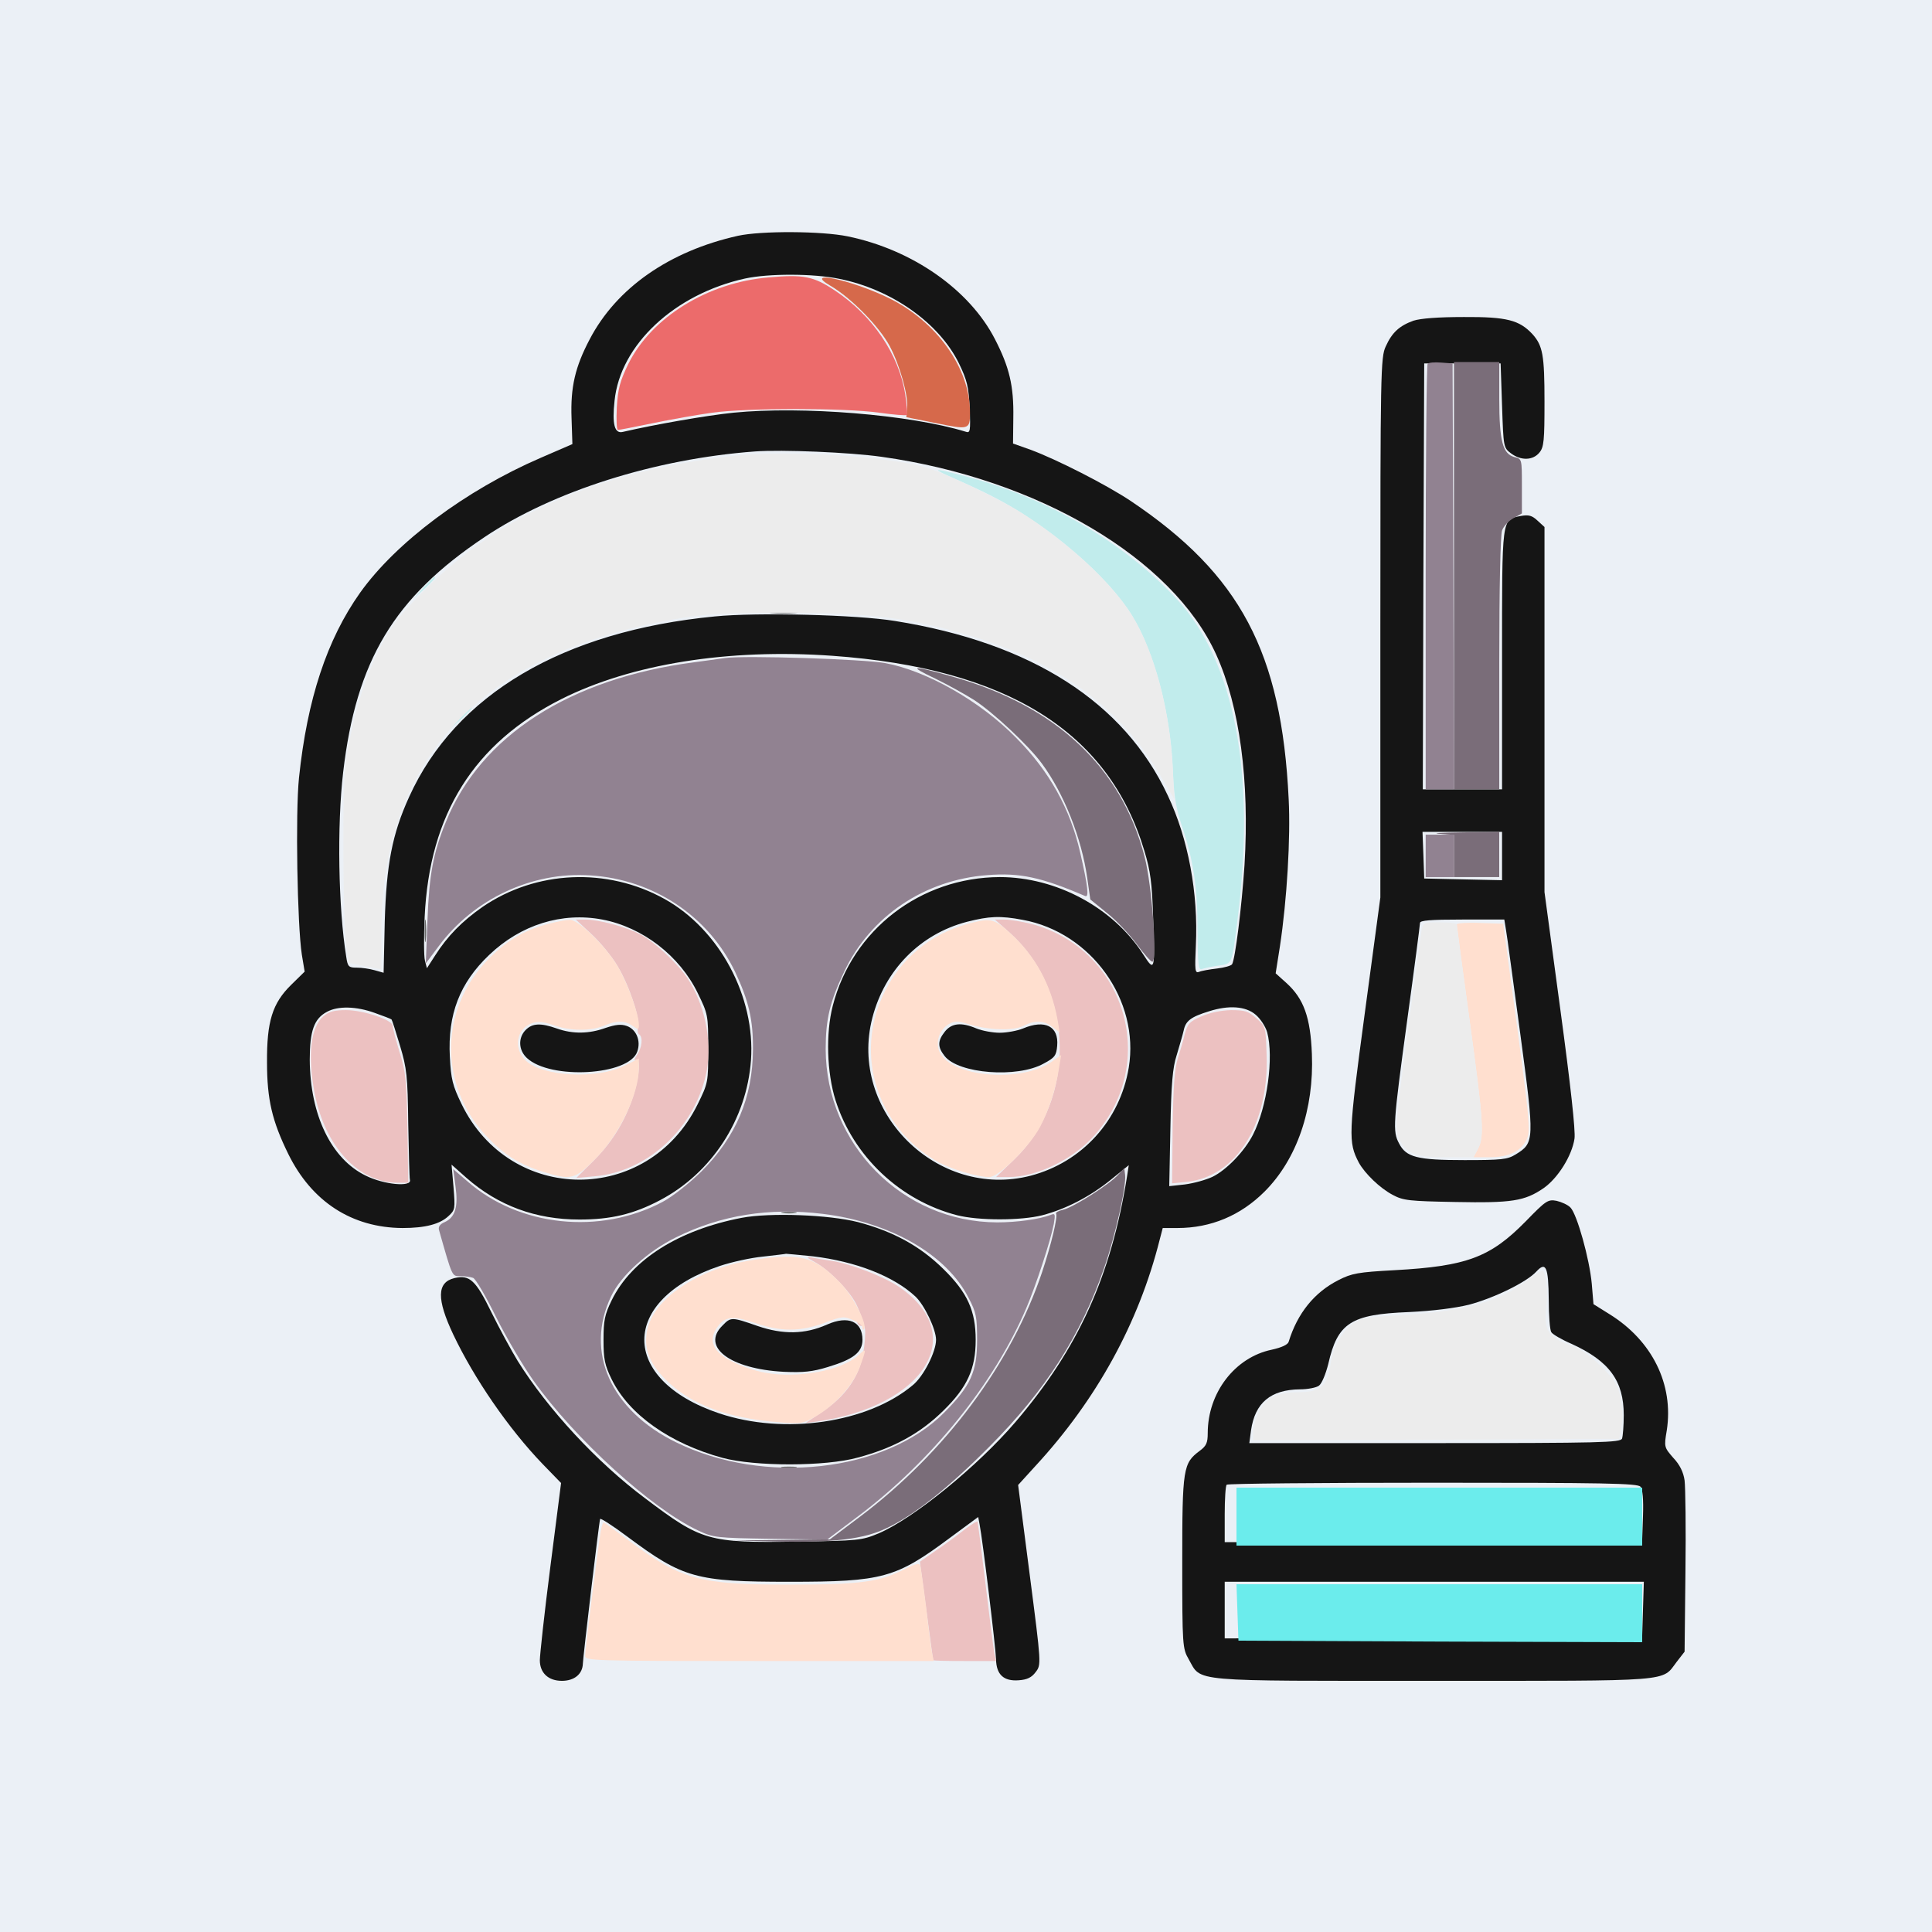<svg xmlns="http://www.w3.org/2000/svg" width="100" height="100" viewBox="0 0 100 100" fill="none"><rect width="100" height="100" fill="#EBF0F6"></rect><g clip-path="url(#clip0_396_369)"><path d="M38.196 12.205C34.651 12.996 31.912 14.9 30.52 17.566C29.773 18.987 29.524 20.027 29.583 21.639L29.627 22.986L27.971 23.704C24.104 25.374 20.5 28.069 18.64 30.677C16.926 33.094 15.901 36.185 15.476 40.257C15.286 42.088 15.388 47.889 15.623 49.412L15.769 50.291L15.066 50.98C14.099 51.932 13.806 52.869 13.821 54.993C13.821 56.912 14.085 58.025 14.919 59.725C16.135 62.2 18.215 63.548 20.837 63.562C22.024 63.562 22.771 63.357 23.21 62.947C23.562 62.625 23.562 62.566 23.474 61.453L23.372 60.281L24.148 60.97C25.789 62.405 27.722 63.123 29.993 63.123C31.619 63.123 32.791 62.845 34.153 62.127C36.834 60.721 38.65 57.938 38.87 54.876C39.104 51.595 37.244 48.108 34.387 46.526C31.428 44.886 27.752 45.047 24.983 46.937C23.914 47.684 23.166 48.445 22.522 49.456L22.097 50.115L21.995 49.72C21.936 49.5 21.936 48.475 21.98 47.464C22.229 42.132 24.529 38.47 29.055 36.185C32.673 34.368 37.683 33.562 43.074 33.943C52.127 34.588 57.385 37.869 59.231 44.036C59.553 45.091 59.627 45.721 59.685 47.449C59.788 50.276 59.773 50.335 59.172 49.398C57.62 46.98 54.675 45.398 51.746 45.398C47.644 45.413 44.114 48.123 43.103 52.063C42.737 53.484 42.795 55.52 43.249 56.956C44.172 59.856 46.589 62.142 49.548 62.903C50.662 63.182 52.83 63.182 53.943 62.903C55.173 62.581 56.419 61.937 57.502 61.058L58.425 60.31L58.337 60.882C57.502 66.082 55.803 69.803 52.566 73.597C50.603 75.897 47.263 78.606 45.476 79.368C44.597 79.734 44.436 79.749 41.243 79.793C36.658 79.866 36.321 79.764 33.391 77.552C30.901 75.691 28.352 72.938 26.799 70.447C26.477 69.92 25.862 68.792 25.437 67.928C24.631 66.272 24.309 65.965 23.518 66.155C22.61 66.375 22.595 67.239 23.459 69.07C24.544 71.356 26.316 73.934 28.074 75.765L29.041 76.761L28.484 81.111C28.176 83.499 27.942 85.682 27.942 85.931C27.942 86.59 28.381 87 29.084 87C29.729 87 30.154 86.648 30.169 86.106C30.183 85.726 31.003 78.797 31.062 78.621C31.077 78.562 31.721 78.973 32.483 79.544C35.354 81.683 36.028 81.873 40.862 81.873C45.696 81.873 46.37 81.683 49.182 79.588L50.632 78.519L50.706 78.914C50.852 79.632 51.541 85.301 51.555 85.887C51.57 86.678 51.951 87.029 52.727 86.971C53.166 86.941 53.401 86.824 53.606 86.546C53.899 86.165 53.899 86.15 53.298 81.507L52.698 76.863L53.591 75.882C56.755 72.454 58.938 68.484 60.022 64.178L60.183 63.562H60.945C62.673 63.562 64.212 62.918 65.457 61.673C67.126 60.003 68.02 57.41 67.903 54.554C67.83 52.649 67.478 51.697 66.599 50.892L66.028 50.379L66.248 48.987C66.614 46.57 66.804 43.362 66.702 41.37C66.335 33.753 64.197 29.739 58.528 25.931C57.253 25.081 54.69 23.777 53.342 23.279L52.434 22.957L52.449 21.624C52.478 19.969 52.244 19.002 51.497 17.552C50.178 14.988 47.219 12.923 43.879 12.234C42.532 11.956 39.397 11.941 38.196 12.205ZM43.44 14.432C46.15 14.974 48.611 16.717 49.636 18.811C50.061 19.69 50.134 20.013 50.193 21.126C50.237 22.342 50.222 22.43 49.973 22.342C47.117 21.463 41.506 21.009 37.976 21.36C36.541 21.507 33.874 21.976 32.234 22.356C31.809 22.459 31.677 21.961 31.809 20.745C32.102 17.845 34.915 15.223 38.562 14.417C39.778 14.153 42.092 14.153 43.44 14.432ZM45.637 23.645C53.709 24.773 60.696 28.904 62.952 33.885C64.168 36.565 64.68 40.418 64.416 44.769C64.27 46.966 63.933 49.647 63.772 49.91C63.728 49.983 63.377 50.086 62.996 50.13C62.615 50.174 62.19 50.247 62.058 50.306C61.853 50.379 61.838 50.232 61.897 48.943C62.029 46.233 61.502 43.406 60.447 41.18C58.191 36.346 53.386 33.27 46.326 32.142C44.363 31.819 39.177 31.688 36.995 31.907C29.128 32.669 23.577 35.95 21.174 41.253C20.295 43.187 20.003 44.739 19.915 47.684L19.856 50.35L19.387 50.218C19.138 50.145 18.728 50.086 18.464 50.086C18.054 50.086 17.996 50.042 17.922 49.529C17.512 47.024 17.439 42.732 17.761 39.978C18.435 34.192 20.398 30.926 25.071 27.806C28.63 25.418 33.919 23.748 39.075 23.367C40.481 23.265 43.997 23.411 45.637 23.645ZM31.179 47.596C33.259 47.991 35.178 49.471 36.116 51.404C36.643 52.488 36.658 52.532 36.658 54.275C36.658 56.019 36.658 56.048 36.101 57.176C33.523 62.376 26.404 62.347 23.884 57.132C23.43 56.194 23.342 55.857 23.284 54.7C23.166 52.503 23.796 50.877 25.32 49.427C26.96 47.859 29.084 47.2 31.179 47.596ZM52.932 47.61C56.477 48.255 58.997 51.77 58.425 55.257C57.971 57.996 56.008 60.149 53.357 60.852C48.508 62.112 43.894 57.513 45.154 52.679C45.798 50.203 47.629 48.343 50.046 47.713C51.204 47.42 51.76 47.391 52.932 47.61ZM19.402 52.43C19.856 52.591 20.237 52.737 20.266 52.767C20.295 52.796 20.486 53.397 20.706 54.129C21.057 55.301 21.101 55.711 21.13 58.143C21.16 59.637 21.189 60.955 21.218 61.072C21.321 61.453 19.871 61.321 18.933 60.852C17.146 59.988 16.047 57.703 16.033 54.847C16.033 53.367 16.253 52.723 16.926 52.371C17.483 52.063 18.435 52.078 19.402 52.43ZM64.988 52.518C65.237 52.723 65.501 53.133 65.588 53.426C65.94 54.73 65.588 57.293 64.856 58.728C64.416 59.593 63.479 60.56 62.761 60.911C62.424 61.072 61.78 61.248 61.326 61.307L60.52 61.395L60.579 58.421C60.623 56.092 60.696 55.257 60.901 54.627C61.033 54.173 61.209 53.602 61.267 53.338C61.37 52.84 61.633 52.635 62.586 52.342C63.596 52.02 64.475 52.078 64.988 52.518Z" fill="#151515"></path><path d="M27.21 53.309C26.815 53.704 26.829 54.349 27.269 54.759C28.485 55.901 32.557 55.667 32.982 54.436C33.187 53.88 32.938 53.279 32.44 53.103C32.147 53.001 31.868 53.03 31.341 53.206C30.491 53.514 29.642 53.528 28.822 53.235C27.987 52.942 27.562 52.957 27.21 53.309Z" fill="#151515"></path><path d="M48.905 53.397C48.524 53.88 48.524 54.188 48.89 54.656C49.608 55.579 52.655 55.813 54.017 55.052C54.603 54.744 54.676 54.627 54.72 54.129C54.808 53.118 54.09 52.752 52.948 53.235C52.655 53.353 52.113 53.455 51.746 53.455C51.38 53.455 50.838 53.353 50.545 53.235C49.754 52.898 49.256 52.957 48.905 53.397Z" fill="#151515"></path><path d="M73.161 16.599C72.428 16.863 72.047 17.215 71.725 17.933C71.462 18.489 71.447 19.251 71.447 32.478V46.453L70.641 52.444C69.792 58.743 69.777 59.109 70.334 60.179C70.641 60.735 71.418 61.497 72.091 61.849C72.633 62.142 72.956 62.171 75.314 62.215C78.244 62.273 78.918 62.171 79.899 61.497C80.632 60.984 81.364 59.827 81.496 58.934C81.554 58.538 81.291 56.15 80.763 52.254L79.943 46.175V36.727V27.278L79.591 26.956C79.299 26.678 79.123 26.634 78.713 26.707C77.716 26.897 77.746 26.707 77.746 34.148V40.857H75.695H73.644L73.674 29.827L73.717 18.811H75.695H77.672L77.746 20.994C77.819 23.147 77.819 23.177 78.215 23.47C78.727 23.851 79.342 23.836 79.679 23.426C79.914 23.147 79.943 22.796 79.943 20.789C79.943 18.372 79.855 17.889 79.313 17.288C78.639 16.57 77.995 16.395 75.768 16.409C74.421 16.409 73.527 16.482 73.161 16.599ZM77.746 44.3V45.559L75.739 45.516L73.717 45.472L73.674 44.256L73.629 43.055H75.695H77.746V44.3ZM77.951 48.138C78.009 48.445 78.332 50.892 78.698 53.572C79.43 59.036 79.43 59.153 78.449 59.754C78.024 60.017 77.716 60.047 75.797 60.047C73.351 60.047 72.78 59.9 72.414 59.182C72.077 58.553 72.106 58.172 72.838 52.796C73.205 50.13 73.498 47.874 73.498 47.771C73.498 47.64 74.04 47.596 75.68 47.596H77.863L77.951 48.138Z" fill="#151515"></path><path d="M78.962 63.226C77.131 65.086 75.915 65.54 72.18 65.745C70.29 65.848 69.968 65.906 69.279 66.258C68.034 66.888 67.155 67.972 66.701 69.451C66.657 69.598 66.35 69.744 65.822 69.861C63.918 70.257 62.512 72.088 62.512 74.183C62.512 74.681 62.438 74.842 62.102 75.091C61.237 75.735 61.193 75.984 61.193 80.877C61.193 85.198 61.208 85.33 61.53 85.887C62.204 87.073 61.442 87 74.201 87C86.755 87 85.993 87.059 86.784 86.019L87.194 85.491L87.238 81.375C87.268 79.105 87.238 76.98 87.194 76.629C87.136 76.204 86.945 75.809 86.608 75.457C86.14 74.915 86.125 74.9 86.272 74.036C86.638 71.663 85.524 69.392 83.298 68.016L82.478 67.503L82.39 66.448C82.272 65.159 81.628 62.859 81.291 62.508C81.159 62.361 80.822 62.215 80.573 62.156C80.119 62.068 80.017 62.142 78.962 63.226ZM80.163 67.269C80.163 68.089 80.222 68.851 80.295 68.953C80.353 69.056 80.822 69.334 81.335 69.554C83.298 70.447 84.045 71.473 84.045 73.245C84.045 73.787 84.001 74.329 83.957 74.461C83.869 74.666 82.888 74.695 74.274 74.695H64.665L64.753 74.036C64.958 72.601 65.778 71.927 67.287 71.912C67.683 71.912 68.137 71.824 68.269 71.722C68.415 71.619 68.62 71.121 68.752 70.594C69.235 68.47 69.924 68.03 72.912 67.913C74.157 67.855 75.314 67.708 76.032 67.532C77.307 67.195 79.006 66.375 79.519 65.818C80.017 65.276 80.148 65.569 80.163 67.269ZM84.909 76.951C85.026 77.083 85.07 77.625 85.041 78.46L84.997 79.749L74.201 79.793L63.391 79.822V78.387C63.391 77.596 63.435 76.892 63.493 76.849C63.537 76.79 68.342 76.746 74.157 76.746C83.049 76.746 84.763 76.775 84.909 76.951ZM85.041 83.294L84.997 84.73L74.201 84.773L63.391 84.803V83.338V81.873H74.231H85.085L85.041 83.294Z" fill="#151515"></path><path d="M38.387 63.035C35.12 63.665 32.688 65.203 31.663 67.298C31.297 68.045 31.238 68.353 31.238 69.349C31.238 70.345 31.297 70.652 31.663 71.399C32.557 73.216 34.666 74.71 37.391 75.457C39.075 75.911 42.723 75.911 44.407 75.442C46.268 74.944 47.645 74.183 48.831 73.011C50.076 71.795 50.501 70.843 50.501 69.349C50.501 67.855 50.076 66.902 48.831 65.686C47.63 64.5 46.238 63.738 44.407 63.255C42.898 62.874 39.866 62.757 38.387 63.035ZM42.078 65.027C44.29 65.291 46.253 66.053 47.381 67.107C47.85 67.547 48.45 68.807 48.45 69.349C48.45 69.964 47.806 71.238 47.249 71.692C44.92 73.655 40.599 74.285 37.23 73.157C32.044 71.414 32.059 67.269 37.259 65.525C37.874 65.32 38.87 65.101 39.485 65.042C40.115 64.969 40.643 64.91 40.687 64.895C40.73 64.895 41.36 64.954 42.078 65.027Z" fill="#151515"></path><path d="M37.39 68.616C36.277 69.715 37.786 70.857 40.569 71.004C41.58 71.048 42.048 71.004 42.854 70.755C44.172 70.359 44.641 69.993 44.641 69.349C44.641 68.396 43.909 68.074 42.81 68.558C41.667 69.07 40.525 69.085 39.206 68.631C37.859 68.162 37.83 68.162 37.39 68.616Z" fill="#151515"></path><path d="M42.97 14.783C44.054 15.413 45.519 16.907 46.061 17.933C46.589 18.943 47.013 20.467 46.955 21.126L46.911 21.595L48.449 21.902C50.148 22.254 50.207 22.239 50.207 21.375C50.221 19.046 48.464 16.6 45.915 15.384C43.967 14.461 41.564 13.963 42.97 14.783Z" fill="#D6694B"></path><path d="M75.258 29.798V40.857H76.43H77.602V34.353C77.602 30.398 77.66 27.689 77.748 27.454C77.821 27.249 78.085 26.956 78.334 26.824L78.773 26.575V25.169C78.773 23.763 78.773 23.748 78.393 23.66C77.777 23.499 77.602 22.825 77.602 20.643V18.738H76.43H75.258V29.798Z" fill="#7A6D79"></path><path d="M39.926 31.731C40.263 31.761 40.819 31.761 41.171 31.731C41.508 31.702 41.23 31.673 40.541 31.673C39.852 31.673 39.574 31.702 39.926 31.731Z" fill="#6B6B6B"></path><path d="M48.422 35.13C49.081 35.452 49.974 35.95 50.414 36.228C51.395 36.858 53.256 38.602 53.93 39.524C55.072 41.077 55.98 43.377 56.273 45.428L56.434 46.556L57.299 47.259C57.782 47.64 58.471 48.372 58.837 48.87C59.203 49.368 59.569 49.778 59.642 49.778C59.921 49.808 59.628 45.823 59.247 44.358C58.046 39.7 54.647 36.521 49.271 35.013C47.147 34.412 46.971 34.441 48.422 35.13Z" fill="#7A6D79"></path><path d="M74.495 43.157L75.256 43.216V44.315V45.398H76.428H77.6V44.227V43.055L75.667 43.084C74.597 43.099 74.07 43.128 74.495 43.157Z" fill="#7A6D79"></path><path d="M21.98 48.182C21.98 48.709 22.01 48.914 22.039 48.65C22.068 48.401 22.068 47.962 22.039 47.698C22.01 47.449 21.98 47.654 21.98 48.182Z" fill="#6B6B6B"></path><path d="M57.898 60.779C57.474 61.277 55.555 62.493 55.042 62.61C54.793 62.669 54.632 62.757 54.661 62.815C54.764 62.962 54.412 64.412 53.943 65.833C52.361 70.564 48.948 75.164 44.495 78.519L42.957 79.676L40.467 79.705L37.977 79.734L40.247 79.793C43.162 79.852 44.715 79.661 45.872 79.105C47.293 78.445 49.095 77.01 51.233 74.856C54.119 71.956 55.935 69.129 57.151 65.628C57.723 63.987 58.309 61.395 58.235 60.809L58.191 60.457L57.898 60.779Z" fill="#7A6D79"></path><path d="M40.511 62.786C40.687 62.815 40.98 62.815 41.17 62.786C41.346 62.757 41.2 62.727 40.834 62.727C40.467 62.727 40.321 62.757 40.511 62.786Z" fill="#6B6B6B"></path><path d="M40.511 75.97C40.687 75.999 40.98 75.999 41.17 75.97C41.346 75.94 41.2 75.911 40.834 75.911C40.467 75.911 40.321 75.94 40.511 75.97Z" fill="#6B6B6B"></path><path d="M39.792 14.358C36.628 14.622 33.728 16.424 32.527 18.826C32.087 19.734 31.985 20.115 31.926 21.082C31.897 21.727 31.912 22.254 31.985 22.254C32.058 22.254 32.878 22.093 33.801 21.902C34.724 21.712 36.116 21.463 36.877 21.36C38.679 21.111 43.733 21.111 45.491 21.36C46.238 21.463 46.897 21.521 46.941 21.477C46.97 21.434 46.941 20.95 46.853 20.408C46.531 18.343 45.154 16.321 43.206 15.032C42.107 14.3 41.594 14.197 39.792 14.358Z" fill="#EC6B6B"></path><path d="M73.895 18.826C73.837 18.885 73.793 23.865 73.793 29.9V40.857H74.525H75.258L75.228 29.827L75.185 18.811L74.599 18.768C74.262 18.738 73.954 18.768 73.895 18.826Z" fill="#918291"></path><path d="M37.537 34.06C37.303 34.09 36.57 34.192 35.926 34.28C29.495 35.115 24.881 38.089 23.079 42.542C22.42 44.153 22.215 45.281 22.127 47.596L22.039 49.866L22.698 48.987C24.515 46.526 27.547 45.105 30.55 45.31C33.831 45.516 36.673 47.42 38.05 50.306C38.753 51.8 38.987 52.781 38.973 54.334C38.958 56.81 38.094 58.846 36.307 60.633C35.662 61.263 34.812 61.937 34.285 62.215C31.048 63.929 26.858 63.489 24.192 61.145L23.46 60.516L23.577 61.409C23.724 62.464 23.562 63.006 23.02 63.255C22.771 63.357 22.669 63.504 22.727 63.68C23.431 66.155 23.387 66.053 23.841 66.053C24.061 66.053 24.368 66.097 24.485 66.141C24.617 66.185 25.145 67.093 25.672 68.162C26.199 69.217 27.078 70.711 27.62 71.473C29.759 74.476 33.728 78.094 36.145 79.222C36.922 79.588 37.083 79.603 39.881 79.647L42.81 79.69L44.422 78.475C48.201 75.633 51.438 71.634 53.108 67.737C53.606 66.58 54.383 64.207 54.544 63.357C54.632 62.83 54.617 62.786 54.368 62.889C53.797 63.108 52.625 63.27 51.614 63.27C46.722 63.255 42.752 59.241 42.737 54.305C42.737 52.737 42.957 51.844 43.704 50.276C45.066 47.42 47.85 45.545 51.102 45.296C52.772 45.164 53.885 45.398 56.17 46.38C56.375 46.468 56.316 45.897 55.906 44.109C55.394 41.868 54.31 39.905 52.596 38.191C50.75 36.302 47.967 34.72 45.828 34.324C44.759 34.119 38.519 33.914 37.537 34.06ZM42.591 62.83C46.077 63.255 49.007 64.939 50.135 67.181C50.53 67.928 50.574 68.177 50.574 69.349C50.574 71.019 50.237 71.736 48.875 73.113C45.813 76.204 39.544 76.893 34.988 74.651C31.605 72.996 30.257 69.964 31.634 67.093C32.132 66.023 33.553 64.749 34.988 64.046C37.317 62.889 39.808 62.493 42.591 62.83Z" fill="#918291"></path><path d="M73.793 44.3V45.398H74.525H75.258V44.3V43.201H74.525H73.793V44.3Z" fill="#918291"></path><path d="M30.623 48.357C31.077 48.782 31.692 49.529 31.971 50.013C32.571 51.009 33.143 52.737 33.025 53.162C32.981 53.323 33.011 53.499 33.084 53.543C33.289 53.675 33.23 54.246 32.967 54.612C32.835 54.817 32.806 54.92 32.894 54.861C33.157 54.7 33.113 55.579 32.835 56.546C32.425 57.908 31.751 59.036 30.77 60.032L29.832 60.97L30.814 60.882C33.611 60.618 36.058 58.274 36.585 55.389C36.863 53.807 36.453 51.917 35.56 50.599C35.018 49.808 33.831 48.709 33.099 48.343C32.352 47.962 30.975 47.596 30.301 47.596H29.803L30.623 48.357Z" fill="#ECC1C1"></path><path d="M52.273 48.284C55.612 51.302 55.73 56.912 52.492 60.018L51.555 60.926H52.185C53.649 60.926 55.568 60.003 56.667 58.743C60.007 54.964 58.234 49.09 53.356 47.815C52.873 47.698 52.273 47.596 51.994 47.596H51.496L52.273 48.284Z" fill="#ECC1C1"></path><path d="M16.736 52.605C16.077 53.177 15.916 54.612 16.282 56.575C16.824 59.358 18.552 61.219 20.603 61.219H21.131L21.087 58.406C21.043 55.901 20.999 55.447 20.676 54.437C20.486 53.807 20.325 53.206 20.325 53.089C20.325 52.796 18.816 52.283 17.908 52.283C17.307 52.283 17.029 52.356 16.736 52.605Z" fill="#ECC1C1"></path><path d="M62.19 52.605C61.574 52.869 61.472 52.986 61.325 53.514C61.252 53.836 61.076 54.422 60.959 54.803C60.798 55.286 60.725 56.297 60.695 58.377L60.666 61.248L61.413 61.175C63.977 60.911 65.69 58.201 65.559 54.598C65.515 53.162 65.515 53.133 65.031 52.708C64.621 52.342 64.445 52.283 63.713 52.283C63.2 52.298 62.614 52.415 62.19 52.605Z" fill="#ECC1C1"></path><path d="M42.166 65.32C42.913 65.716 44.056 66.888 44.363 67.591C44.671 68.265 44.715 68.602 44.466 68.455C44.363 68.397 44.349 68.411 44.407 68.528C44.466 68.616 44.583 68.66 44.656 68.602C44.891 68.455 44.773 70.008 44.495 70.755C44.144 71.692 43.543 72.41 42.547 73.084L41.697 73.655L42.254 73.582C47.879 72.776 50.149 69.1 46.56 66.624C45.74 66.067 43.997 65.394 42.957 65.247C42.635 65.203 42.21 65.13 42.005 65.086C41.712 65.042 41.741 65.086 42.166 65.32Z" fill="#ECC1C1"></path><path d="M49.915 79.178C49.549 79.471 48.89 79.954 48.435 80.262L47.615 80.833L47.952 83.367C48.143 84.759 48.289 85.916 48.304 85.931C48.304 85.96 49.036 85.975 49.93 85.975H51.556L51.468 85.579C51.424 85.345 51.219 83.748 51.014 82.019C50.809 80.291 50.618 78.826 50.603 78.768C50.589 78.709 50.281 78.899 49.915 79.178Z" fill="#ECC1C1"></path><path d="M28.453 47.801C27.208 48.108 26.3 48.636 25.333 49.588C22.741 52.166 22.682 56.165 25.187 58.816C26.095 59.769 26.871 60.267 28.102 60.648C29.552 61.102 29.742 61.058 30.797 60.003C32.057 58.743 33.068 56.634 33.068 55.272V54.788L32.306 55.169C30.885 55.872 28.116 55.726 27.223 54.905C26.549 54.275 26.725 53.235 27.545 52.957C27.838 52.855 28.131 52.884 28.644 53.06C29.493 53.367 30.563 53.382 31.266 53.089C31.925 52.811 32.335 52.811 32.745 53.103C33.038 53.309 33.068 53.309 33.068 53.045C33.068 52.488 32.482 50.877 31.969 50.013C31.354 48.973 29.933 47.596 29.493 47.61C29.318 47.61 28.864 47.698 28.453 47.801Z" fill="#FFDFCF"></path><path d="M50.104 47.815C48.127 48.357 46.589 49.632 45.724 51.477C44.23 54.612 45.402 58.304 48.464 60.091C49.123 60.486 50.588 60.926 51.203 60.926C51.701 60.926 53.298 59.344 53.84 58.318C54.294 57.454 54.66 56.341 54.821 55.242L54.924 54.612L54.396 54.978C52.8 56.062 49.24 55.74 48.639 54.466C48.39 53.953 48.625 53.279 49.123 53.001C49.43 52.84 49.592 52.84 50.104 53.001C51.115 53.323 52.448 53.367 52.961 53.103C53.561 52.796 54.045 52.81 54.484 53.162L54.85 53.44L54.733 52.752C54.396 50.95 53.576 49.456 52.272 48.284C51.437 47.537 51.276 47.508 50.104 47.815Z" fill="#FFDFCF"></path><path d="M75.402 47.845C75.402 47.903 75.695 50.13 76.061 52.781C76.779 58.025 76.838 58.816 76.501 59.461L76.267 59.9H77.116C78.127 59.9 78.786 59.563 79.05 58.904C79.211 58.523 79.138 57.718 78.522 53.133L77.805 47.815L76.603 47.772C75.944 47.742 75.402 47.786 75.402 47.845Z" fill="#FFDFCF"></path><path d="M39.148 65.189C36.32 65.584 33.947 67.093 33.523 68.748C33.288 69.715 33.566 70.52 34.46 71.414C35.734 72.689 37.653 73.406 40.276 73.611C41.477 73.714 41.579 73.684 42.238 73.304C43.234 72.718 44.157 71.692 44.494 70.784C44.86 69.788 44.86 69.744 44.436 70.14C43.586 70.931 41.301 71.37 39.587 71.048C39.104 70.96 38.342 70.711 37.902 70.477C36.936 70.008 36.657 69.407 37.082 68.763C37.492 68.133 37.902 68.074 39.06 68.47C40.407 68.938 41.418 68.938 42.678 68.47C43.557 68.133 43.674 68.118 44.143 68.323C44.421 68.44 44.641 68.602 44.641 68.704C44.641 68.807 44.67 68.851 44.714 68.807C44.934 68.587 44.143 67.049 43.454 66.36C42.165 65.057 41.462 64.852 39.148 65.189Z" fill="#FFDFCF"></path><path d="M31.091 79.266C30.959 80.057 30.285 85.418 30.285 85.711C30.285 85.96 30.681 85.975 39.309 85.975H48.332L48.244 85.564C48.2 85.345 48.054 84.275 47.937 83.191C47.805 82.107 47.658 81.126 47.629 81.023C47.585 80.892 47.38 80.936 46.838 81.214C45.505 81.888 44.567 82.019 40.832 82.019C36.188 82.019 35.266 81.77 32.556 79.749C31.852 79.222 31.267 78.797 31.237 78.797C31.208 78.797 31.135 79.017 31.091 79.266Z" fill="#FFDFCF"></path><path d="M64 78.5V80H74.5H85V78.5V77H74.5H64V78.5Z" fill="#6BECEC"></path><path d="M64.051 83.453L64.102 84.921L74.56 84.968L85 85V83.5V82H74.508H64L64.051 83.453Z" fill="#6BECEC"></path><path d="M49.474 24.803C50.075 25.066 50.924 25.462 51.349 25.682C54.235 27.146 57.355 29.812 58.615 31.893C59.772 33.797 60.578 36.888 60.709 39.832C60.753 41.165 60.856 41.78 61.178 42.762C61.779 44.549 61.984 45.926 61.984 48.226C61.998 49.925 62.028 50.218 62.204 50.159C62.335 50.115 62.702 50.027 63.053 49.983C63.786 49.881 63.756 49.954 64.035 47.742C65.031 40.11 63.917 34.236 60.885 30.984C58.117 28.011 54.074 25.696 49.767 24.598C48.229 24.202 48.185 24.232 49.474 24.803Z" fill="#C1ECEC"></path><path d="M21.92 30.413L21.422 30.97L21.979 30.472C22.477 29.988 22.594 29.871 22.477 29.871C22.447 29.871 22.198 30.12 21.92 30.413Z" fill="#C1ECEC"></path><path d="M23.824 37.151L23.326 37.708L23.883 37.21C24.381 36.727 24.498 36.609 24.381 36.609C24.352 36.609 24.102 36.858 23.824 37.151Z" fill="#C1ECEC"></path><path d="M38.049 23.587C31.164 24.334 25.847 26.634 22.009 30.516C20.647 31.878 20.28 32.361 19.709 33.46C18.947 34.954 18.405 36.624 18.025 38.66C17.82 39.788 17.761 40.813 17.776 44.08C17.776 46.292 17.849 48.504 17.922 48.973L18.054 49.837L18.904 50.013L19.738 50.174V48.255C19.738 39.29 24.924 33.768 34.973 32.039C36.496 31.775 37.404 31.717 40.466 31.717C44.978 31.702 47.19 31.98 50.412 32.962C54.865 34.324 58.103 36.741 60.11 40.227L60.783 41.37L60.696 39.73C60.549 36.756 59.758 33.768 58.615 31.893C57.59 30.208 55.276 28.055 52.829 26.517C51.716 25.828 49.153 24.598 48.083 24.246C46.194 23.631 40.803 23.279 38.049 23.587Z" fill="#ECECEC"></path><path d="M73.571 48.211C73.527 48.475 73.205 50.892 72.839 53.587C72.224 58.23 72.194 58.494 72.429 58.977C72.78 59.71 73.263 59.9 74.875 59.9H76.266L76.501 59.461C76.838 58.816 76.779 58.025 76.061 52.781C75.695 50.13 75.402 47.918 75.402 47.845C75.402 47.786 75.007 47.742 74.523 47.742C73.659 47.742 73.659 47.742 73.571 48.211Z" fill="#ECECEC"></path><path d="M78.933 66.36C77.482 67.415 75.71 67.884 72.458 68.074C70.744 68.177 70.407 68.235 70.012 68.528C69.426 68.939 68.986 69.788 68.855 70.696C68.723 71.707 68.312 72.059 67.272 72.059C66.086 72.059 65.485 72.352 65.148 73.113C64.987 73.465 64.856 73.919 64.856 74.153V74.549L74.333 74.519L83.811 74.476L83.928 73.816C84.001 73.421 83.986 72.835 83.884 72.366C83.752 71.692 83.591 71.443 82.888 70.74C82.316 70.169 81.833 69.832 81.276 69.627C80.148 69.231 79.914 68.865 80.031 67.723C80.134 66.8 80.017 65.745 79.826 65.774C79.768 65.774 79.372 66.038 78.933 66.36Z" fill="#ECECEC"></path></g><defs><clipPath id="clip0_396_369"><rect width="75" height="75" fill="white" transform="translate(13 12)"></rect></clipPath></defs></svg>